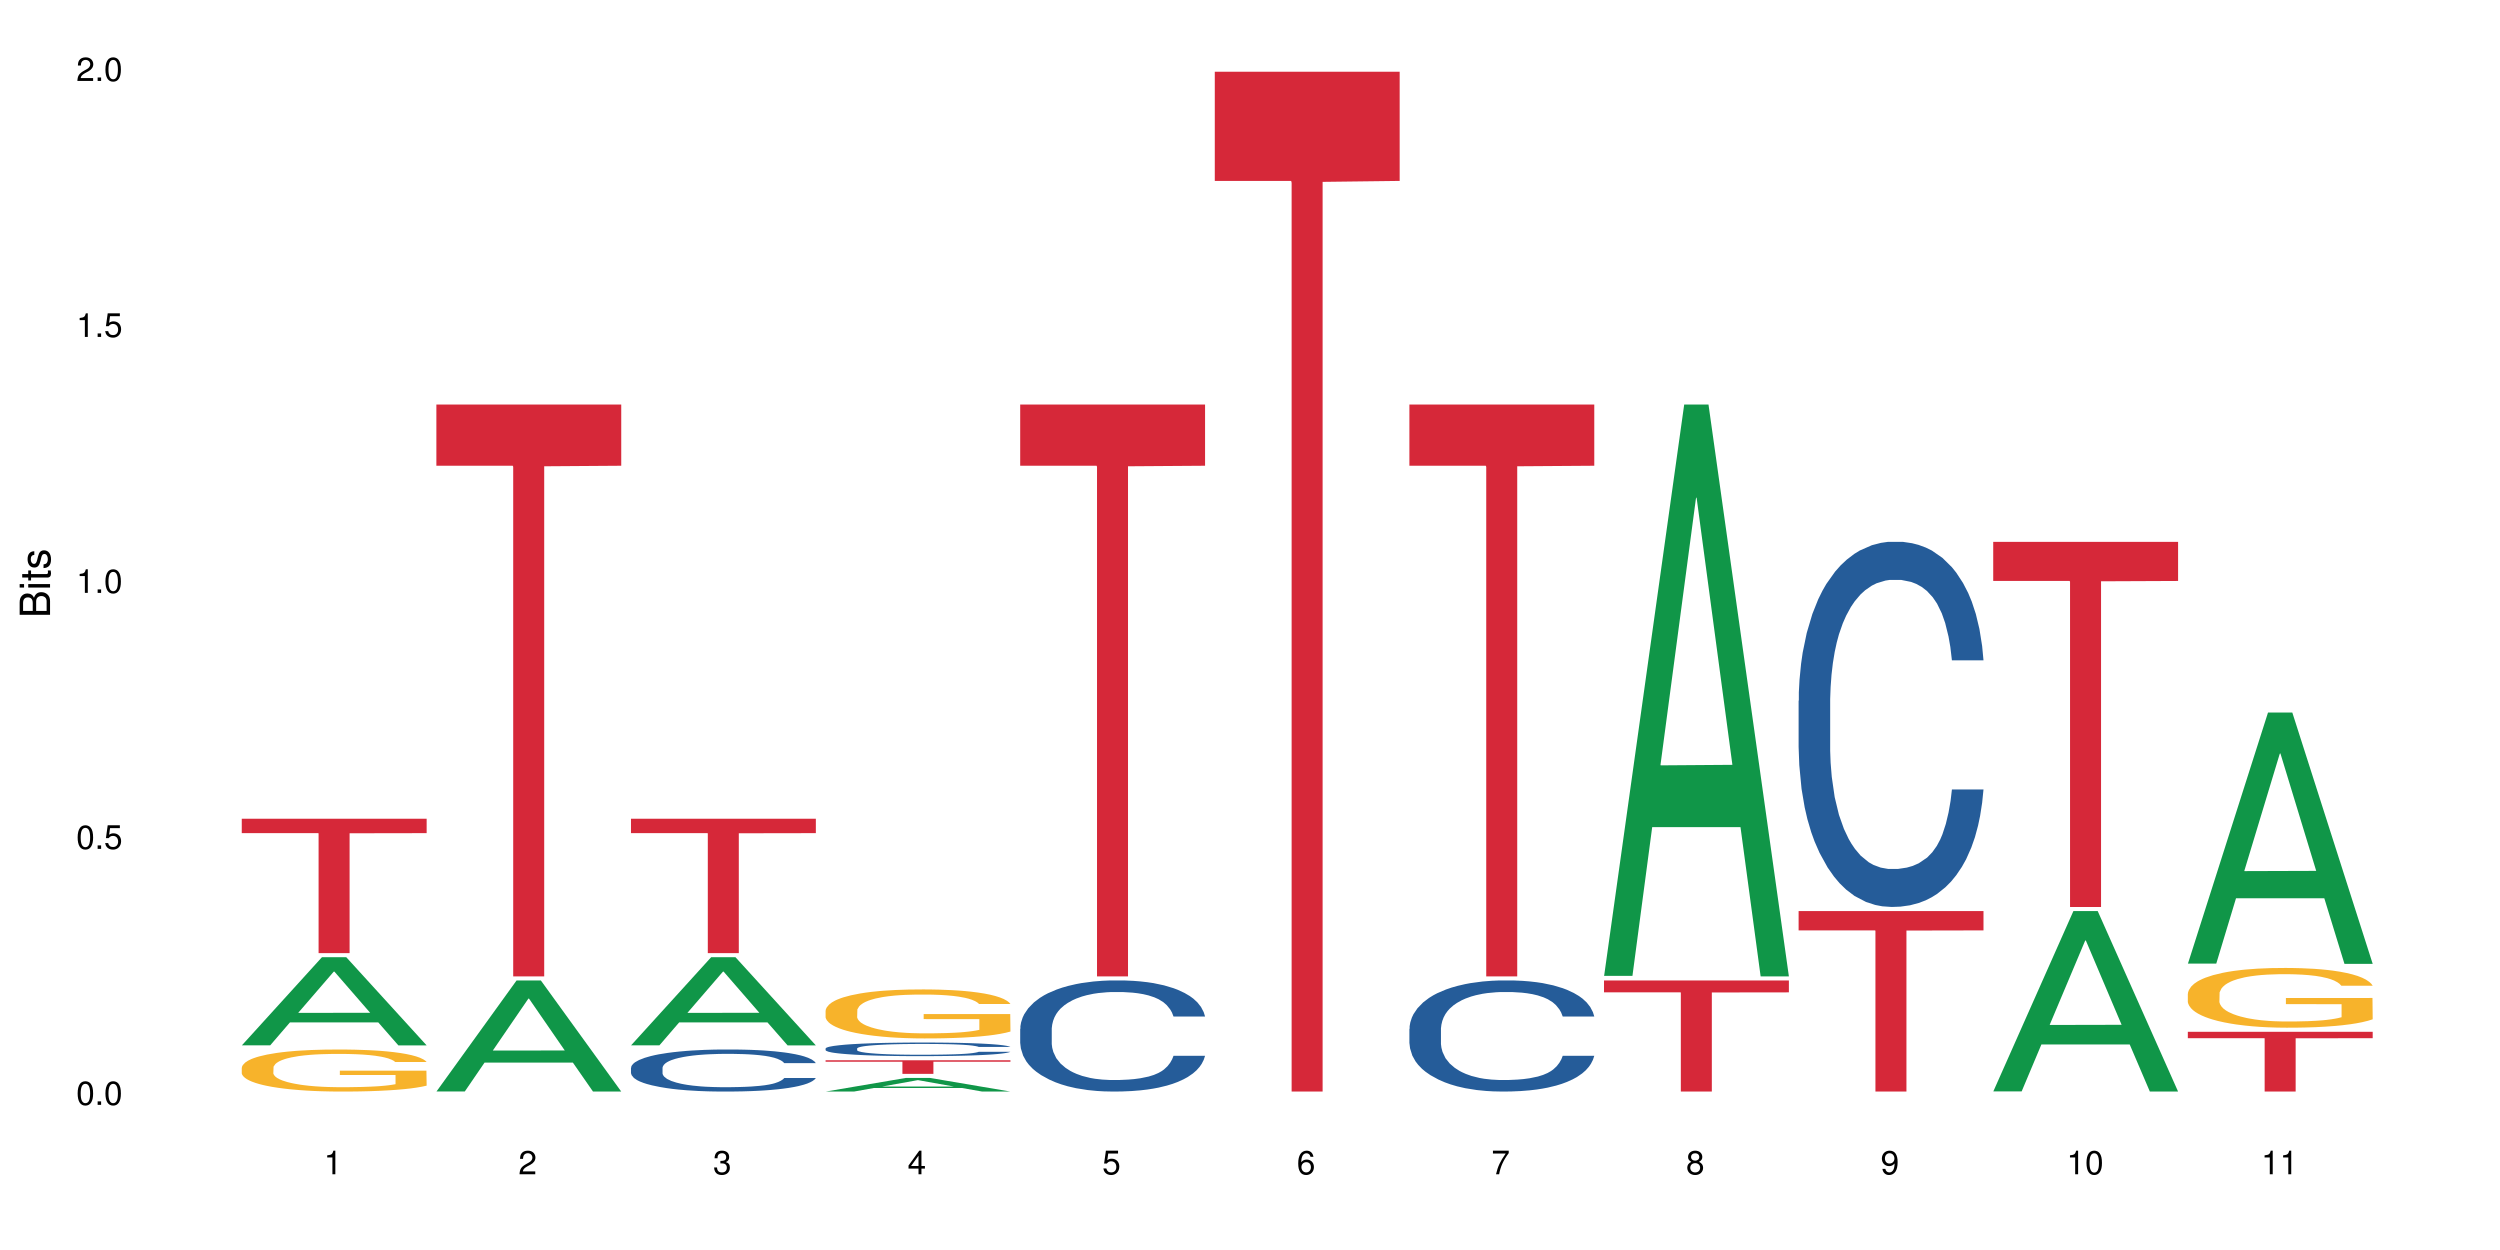 <?xml version="1.0" encoding="UTF-8"?>
<svg xmlns="http://www.w3.org/2000/svg" xmlns:xlink="http://www.w3.org/1999/xlink" width="720pt" height="360pt" viewBox="0 0 720 360" version="1.1">
<defs>
<g>
<symbol overflow="visible" id="glyph0-0">
<path style="stroke:none;" d=""/>
</symbol>
<symbol overflow="visible" id="glyph0-1">
<path style="stroke:none;" d="M 2.641 -6.797 C 2 -6.797 1.422 -6.531 1.078 -6.047 C 0.641 -5.453 0.406 -4.547 0.406 -3.297 C 0.406 -1 1.188 0.219 2.641 0.219 C 4.078 0.219 4.859 -1 4.859 -3.234 C 4.859 -4.562 4.656 -5.438 4.203 -6.047 C 3.844 -6.531 3.281 -6.797 2.641 -6.797 Z M 2.641 -6.047 C 3.547 -6.047 4 -5.125 4 -3.312 C 4 -1.375 3.562 -0.484 2.625 -0.484 C 1.734 -0.484 1.281 -1.422 1.281 -3.281 C 1.281 -5.141 1.734 -6.047 2.641 -6.047 Z M 2.641 -6.047 "/>
</symbol>
<symbol overflow="visible" id="glyph0-2">
<path style="stroke:none;" d="M 1.828 -1 L 0.828 -1 L 0.828 0 L 1.828 0 Z M 1.828 -1 "/>
</symbol>
<symbol overflow="visible" id="glyph0-3">
<path style="stroke:none;" d="M 4.562 -6.797 L 1.062 -6.797 L 0.547 -3.094 L 1.328 -3.094 C 1.719 -3.562 2.047 -3.734 2.578 -3.734 C 3.484 -3.734 4.062 -3.109 4.062 -2.094 C 4.062 -1.125 3.484 -0.531 2.578 -0.531 C 1.828 -0.531 1.375 -0.906 1.188 -1.672 L 0.328 -1.672 C 0.453 -1.109 0.547 -0.844 0.75 -0.594 C 1.125 -0.078 1.828 0.219 2.594 0.219 C 3.969 0.219 4.922 -0.781 4.922 -2.219 C 4.922 -3.562 4.031 -4.484 2.719 -4.484 C 2.25 -4.484 1.859 -4.359 1.469 -4.062 L 1.734 -5.969 L 4.562 -5.969 Z M 4.562 -6.797 "/>
</symbol>
<symbol overflow="visible" id="glyph0-4">
<path style="stroke:none;" d="M 2.484 -4.844 L 2.484 0 L 3.328 0 L 3.328 -6.797 L 2.766 -6.797 C 2.469 -5.75 2.281 -5.609 0.984 -5.453 L 0.984 -4.844 Z M 2.484 -4.844 "/>
</symbol>
<symbol overflow="visible" id="glyph0-5">
<path style="stroke:none;" d="M 4.859 -0.828 L 1.281 -0.828 C 1.359 -1.391 1.672 -1.75 2.5 -2.234 L 3.469 -2.75 C 4.406 -3.266 4.906 -3.969 4.906 -4.812 C 4.906 -5.375 4.672 -5.906 4.266 -6.266 C 3.859 -6.625 3.375 -6.797 2.719 -6.797 C 1.859 -6.797 1.219 -6.5 0.844 -5.922 C 0.609 -5.562 0.5 -5.125 0.484 -4.438 L 1.328 -4.438 C 1.359 -4.906 1.406 -5.188 1.531 -5.406 C 1.75 -5.812 2.188 -6.062 2.703 -6.062 C 3.469 -6.062 4.031 -5.516 4.031 -4.781 C 4.031 -4.25 3.719 -3.797 3.125 -3.438 L 2.234 -2.938 C 0.812 -2.141 0.406 -1.5 0.328 0 L 4.859 0 Z M 4.859 -0.828 "/>
</symbol>
<symbol overflow="visible" id="glyph0-6">
<path style="stroke:none;" d="M 2.125 -3.125 L 2.578 -3.125 C 3.516 -3.125 3.984 -2.703 3.984 -1.891 C 3.984 -1.031 3.469 -0.531 2.578 -0.531 C 1.656 -0.531 1.203 -0.984 1.156 -1.969 L 0.312 -1.969 C 0.344 -1.422 0.438 -1.078 0.609 -0.766 C 0.953 -0.109 1.625 0.219 2.547 0.219 C 3.953 0.219 4.859 -0.609 4.859 -1.906 C 4.859 -2.766 4.516 -3.25 3.703 -3.516 C 4.344 -3.766 4.656 -4.25 4.656 -4.938 C 4.656 -6.109 3.875 -6.797 2.578 -6.797 C 1.203 -6.797 0.484 -6.047 0.453 -4.609 L 1.297 -4.609 C 1.312 -5.016 1.344 -5.25 1.453 -5.453 C 1.641 -5.828 2.062 -6.062 2.594 -6.062 C 3.344 -6.062 3.797 -5.625 3.797 -4.906 C 3.797 -4.422 3.609 -4.141 3.25 -3.984 C 3.016 -3.891 2.719 -3.844 2.125 -3.844 Z M 2.125 -3.125 "/>
</symbol>
<symbol overflow="visible" id="glyph0-7">
<path style="stroke:none;" d="M 3.141 -1.625 L 3.141 0 L 3.984 0 L 3.984 -1.625 L 4.984 -1.625 L 4.984 -2.391 L 3.984 -2.391 L 3.984 -6.797 L 3.359 -6.797 L 0.266 -2.516 L 0.266 -1.625 Z M 3.141 -2.391 L 1 -2.391 L 3.141 -5.359 Z M 3.141 -2.391 "/>
</symbol>
<symbol overflow="visible" id="glyph0-8">
<path style="stroke:none;" d="M 4.781 -5.031 C 4.609 -6.141 3.891 -6.797 2.844 -6.797 C 2.094 -6.797 1.422 -6.438 1.031 -5.828 C 0.609 -5.172 0.406 -4.344 0.406 -3.094 C 0.406 -1.953 0.578 -1.234 0.984 -0.625 C 1.359 -0.078 1.953 0.219 2.703 0.219 C 3.984 0.219 4.922 -0.734 4.922 -2.078 C 4.922 -3.344 4.062 -4.234 2.844 -4.234 C 2.172 -4.234 1.641 -3.969 1.281 -3.469 C 1.281 -5.125 1.828 -6.047 2.797 -6.047 C 3.391 -6.047 3.797 -5.672 3.938 -5.031 Z M 2.734 -3.484 C 3.547 -3.484 4.062 -2.922 4.062 -2 C 4.062 -1.156 3.484 -0.531 2.703 -0.531 C 1.922 -0.531 1.328 -1.188 1.328 -2.047 C 1.328 -2.891 1.906 -3.484 2.734 -3.484 Z M 2.734 -3.484 "/>
</symbol>
<symbol overflow="visible" id="glyph0-9">
<path style="stroke:none;" d="M 4.984 -6.797 L 0.438 -6.797 L 0.438 -5.969 L 4.109 -5.969 C 2.5 -3.656 1.828 -2.234 1.328 0 L 2.219 0 C 2.594 -2.172 3.453 -4.047 4.984 -6.094 Z M 4.984 -6.797 "/>
</symbol>
<symbol overflow="visible" id="glyph0-10">
<path style="stroke:none;" d="M 3.75 -3.578 C 4.453 -4 4.688 -4.344 4.688 -4.984 C 4.688 -6.047 3.844 -6.797 2.641 -6.797 C 1.438 -6.797 0.594 -6.047 0.594 -4.984 C 0.594 -4.359 0.828 -4.016 1.516 -3.578 C 0.734 -3.203 0.359 -2.641 0.359 -1.891 C 0.359 -0.641 1.297 0.219 2.641 0.219 C 3.984 0.219 4.922 -0.641 4.922 -1.875 C 4.922 -2.641 4.531 -3.203 3.75 -3.578 Z M 2.641 -6.047 C 3.359 -6.047 3.812 -5.625 3.812 -4.969 C 3.812 -4.344 3.344 -3.922 2.641 -3.922 C 1.922 -3.922 1.453 -4.344 1.453 -4.984 C 1.453 -5.625 1.922 -6.047 2.641 -6.047 Z M 2.641 -3.203 C 3.484 -3.203 4.062 -2.672 4.062 -1.875 C 4.062 -1.062 3.484 -0.531 2.625 -0.531 C 1.797 -0.531 1.219 -1.078 1.219 -1.875 C 1.219 -2.672 1.797 -3.203 2.641 -3.203 Z M 2.641 -3.203 "/>
</symbol>
<symbol overflow="visible" id="glyph0-11">
<path style="stroke:none;" d="M 0.516 -1.547 C 0.672 -0.438 1.406 0.219 2.438 0.219 C 3.188 0.219 3.859 -0.141 4.266 -0.75 C 4.688 -1.406 4.891 -2.25 4.891 -3.484 C 4.891 -4.625 4.703 -5.359 4.312 -5.953 C 3.938 -6.5 3.344 -6.797 2.594 -6.797 C 1.297 -6.797 0.359 -5.844 0.359 -4.516 C 0.359 -3.25 1.234 -2.344 2.453 -2.344 C 3.094 -2.344 3.562 -2.578 4.016 -3.109 C 4 -1.453 3.469 -0.531 2.5 -0.531 C 1.906 -0.531 1.484 -0.906 1.359 -1.547 Z M 2.578 -6.062 C 3.375 -6.062 3.969 -5.406 3.969 -4.531 C 3.969 -3.688 3.375 -3.094 2.547 -3.094 C 1.734 -3.094 1.234 -3.672 1.234 -4.578 C 1.234 -5.438 1.797 -6.062 2.578 -6.062 Z M 2.578 -6.062 "/>
</symbol>
<symbol overflow="visible" id="glyph1-0">
<path style="stroke:none;" d=""/>
</symbol>
<symbol overflow="visible" id="glyph1-1">
<path style="stroke:none;" d="M 0 -0.953 L 0 -4.891 C 0 -5.719 -0.234 -6.344 -0.734 -6.797 C -1.188 -7.234 -1.812 -7.469 -2.5 -7.469 C -3.547 -7.469 -4.188 -7 -4.625 -5.875 C -4.984 -6.672 -5.641 -7.094 -6.531 -7.094 C -7.156 -7.094 -7.734 -6.859 -8.141 -6.391 C -8.562 -5.938 -8.75 -5.344 -8.75 -4.5 L -8.75 -0.953 Z M -4.984 -2.062 L -7.766 -2.062 L -7.766 -4.219 C -7.766 -4.844 -7.688 -5.203 -7.453 -5.5 C -7.219 -5.812 -6.859 -5.969 -6.375 -5.969 C -5.906 -5.969 -5.531 -5.812 -5.297 -5.5 C -5.062 -5.203 -4.984 -4.844 -4.984 -4.219 Z M -0.984 -2.062 L -4 -2.062 L -4 -4.781 C -4 -5.328 -3.859 -5.688 -3.578 -5.953 C -3.297 -6.219 -2.922 -6.359 -2.484 -6.359 C -2.062 -6.359 -1.688 -6.219 -1.406 -5.953 C -1.109 -5.688 -0.984 -5.328 -0.984 -4.781 Z M -0.984 -2.062 "/>
</symbol>
<symbol overflow="visible" id="glyph1-2">
<path style="stroke:none;" d="M -6.281 -1.797 L -6.281 -0.797 L 0 -0.797 L 0 -1.797 Z M -8.75 -1.797 L -8.75 -0.797 L -7.484 -0.797 L -7.484 -1.797 Z M -8.75 -1.797 "/>
</symbol>
<symbol overflow="visible" id="glyph1-3">
<path style="stroke:none;" d="M -6.281 -3.047 L -6.281 -2.016 L -8.016 -2.016 L -8.016 -1.016 L -6.281 -1.016 L -6.281 -0.172 L -5.469 -0.172 L -5.469 -1.016 L -0.719 -1.016 C -0.078 -1.016 0.281 -1.453 0.281 -2.234 C 0.281 -2.469 0.25 -2.719 0.188 -3.047 L -0.641 -3.047 C -0.609 -2.922 -0.594 -2.766 -0.594 -2.562 C -0.594 -2.141 -0.719 -2.016 -1.156 -2.016 L -5.469 -2.016 L -5.469 -3.047 Z M -6.281 -3.047 "/>
</symbol>
<symbol overflow="visible" id="glyph1-4">
<path style="stroke:none;" d="M -4.531 -5.25 C -5.766 -5.25 -6.469 -4.422 -6.469 -2.969 C -6.469 -1.516 -5.719 -0.562 -4.547 -0.562 C -3.562 -0.562 -3.094 -1.062 -2.734 -2.562 L -2.516 -3.484 C -2.344 -4.188 -2.094 -4.469 -1.625 -4.469 C -1.047 -4.469 -0.641 -3.875 -0.641 -3 C -0.641 -2.453 -0.797 -2 -1.062 -1.75 C -1.25 -1.594 -1.422 -1.531 -1.875 -1.469 L -1.875 -0.406 C -0.422 -0.453 0.281 -1.266 0.281 -2.922 C 0.281 -4.5 -0.5 -5.516 -1.719 -5.516 C -2.656 -5.516 -3.172 -4.984 -3.469 -3.734 L -3.703 -2.766 C -3.891 -1.953 -4.156 -1.609 -4.594 -1.609 C -5.172 -1.609 -5.547 -2.125 -5.547 -2.938 C -5.547 -3.75 -5.203 -4.172 -4.531 -4.203 Z M -4.531 -5.25 "/>
</symbol>
</g>
</defs>
<g id="surface624">
<rect x="0" y="0" width="720" height="360" style="fill:rgb(100%,100%,100%);fill-opacity:1;stroke:none;"/>
<path style=" stroke:none;fill-rule:nonzero;fill:rgb(6.275%,58.824%,28.235%);fill-opacity:1;" d="M 69.629 301.055 L 69.688 301.031 L 92.723 275.676 L 99.723 275.676 L 122.875 301.078 L 114.738 301.078 L 108.938 294.449 L 83.508 294.449 L 77.82 301.055 L 69.629 301.055 L 85.957 291.707 L 106.605 291.684 L 96.309 279.828 L 96.195 279.805 L 96.082 279.875 L 85.898 291.684 L 85.957 291.707 Z M 69.629 301.055 "/>
<path style=" stroke:none;fill-rule:nonzero;fill:rgb(96.863%,70.196%,16.863%);fill-opacity:1;" d="M 69.629 307.445 L 69.695 307.438 L 69.695 307.215 L 69.953 306.715 L 70.602 306.031 L 71.449 305.469 L 72.355 305.023 L 72.941 304.793 L 73.914 304.461 L 74.758 304.219 L 76.902 303.719 L 79.629 303.254 L 81.121 303.055 L 82.809 302.867 L 85.215 302.656 L 86.316 302.582 L 89.691 302.402 L 93.523 302.293 L 97.746 302.258 L 99.691 302.27 L 102.355 302.316 L 105.992 302.438 L 108.07 302.547 L 109.691 302.656 L 111.379 302.801 L 113.457 303.023 L 115.406 303.289 L 116.965 303.555 L 118.523 303.887 L 119.82 304.238 L 120.926 304.625 L 121.898 305.09 L 122.484 305.477 L 122.875 305.863 L 113.848 305.863 L 113.328 305.477 L 112.742 305.18 L 111.77 304.812 L 110.797 304.551 L 109.82 304.34 L 108.004 304.051 L 106.445 303.875 L 104.496 303.719 L 102.613 303.621 L 100.473 303.555 L 99.172 303.531 L 95.73 303.531 L 92.613 303.609 L 90.797 303.695 L 89.5 303.785 L 87.68 303.953 L 86.578 304.086 L 85.926 304.172 L 83.98 304.516 L 82.68 304.824 L 81.965 305.035 L 81.059 305.367 L 80.406 305.664 L 79.695 306.109 L 79.305 306.441 L 78.785 307.191 L 78.719 309.184 L 78.914 309.605 L 79.305 310.059 L 79.824 310.457 L 80.602 310.875 L 81.383 311.195 L 82.746 311.629 L 83.914 311.914 L 84.824 312.102 L 86.578 312.402 L 87.289 312.5 L 88.98 312.699 L 90.73 312.855 L 92.875 312.988 L 94.5 313.055 L 97.094 313.109 L 100.406 313.109 L 104.305 313.043 L 106.77 312.953 L 108.457 312.867 L 109.562 312.789 L 110.926 312.668 L 111.898 312.559 L 112.809 312.434 L 113.914 312.246 L 113.914 309.605 L 97.875 309.594 L 97.875 308.355 L 122.809 308.344 L 122.875 312.668 L 121.512 312.965 L 119.82 313.254 L 118.199 313.477 L 116.512 313.664 L 114.109 313.871 L 112.16 314.004 L 109.172 314.16 L 106.445 314.262 L 103.59 314.328 L 101.055 314.359 L 98.07 314.371 L 95.406 314.348 L 92.551 314.281 L 90.277 314.195 L 88.199 314.082 L 86.121 313.938 L 83.523 313.707 L 81.836 313.52 L 80.082 313.285 L 78.332 313.012 L 76.773 312.711 L 75.734 312.48 L 74.695 312.215 L 73.59 311.883 L 72.551 311.508 L 71.773 311.164 L 71.059 310.777 L 70.539 310.41 L 70.02 309.914 L 69.758 309.516 L 69.629 309.172 Z M 69.629 307.445 "/>
<path style=" stroke:none;fill-rule:nonzero;fill:rgb(83.922%,15.686%,22.353%);fill-opacity:1;" d="M 69.629 235.805 L 122.875 235.805 L 122.875 239.945 L 100.684 239.984 L 100.684 274.5 L 91.754 274.5 L 91.754 240.02 L 91.625 239.945 L 69.629 239.945 Z M 69.629 235.805 "/>
<path style=" stroke:none;fill-rule:nonzero;fill:rgb(6.275%,58.824%,28.235%);fill-opacity:1;" d="M 125.676 314.34 L 125.734 314.312 L 148.77 282.375 L 155.77 282.375 L 178.918 314.371 L 170.785 314.371 L 164.984 306.02 L 139.555 306.02 L 133.867 314.34 L 125.676 314.34 L 142 302.562 L 162.652 302.535 L 152.355 287.602 L 152.242 287.574 L 152.129 287.664 L 141.945 302.535 L 142 302.562 Z M 125.676 314.34 "/>
<path style=" stroke:none;fill-rule:nonzero;fill:rgb(83.922%,15.686%,22.353%);fill-opacity:1;" d="M 125.676 116.504 L 178.918 116.504 L 178.918 134.133 L 156.73 134.289 L 156.73 281.195 L 147.801 281.195 L 147.801 134.441 L 147.672 134.133 L 125.676 134.133 Z M 125.676 116.504 "/>
<path style=" stroke:none;fill-rule:nonzero;fill:rgb(6.275%,58.824%,28.235%);fill-opacity:1;" d="M 181.723 301.055 L 181.777 301.031 L 204.816 275.676 L 211.812 275.676 L 234.965 301.078 L 226.832 301.078 L 221.031 294.449 L 195.602 294.449 L 189.914 301.055 L 181.723 301.055 L 198.047 291.707 L 218.695 291.684 L 208.402 279.828 L 208.289 279.805 L 208.172 279.875 L 197.992 291.684 L 198.047 291.707 Z M 181.723 301.055 "/>
<path style=" stroke:none;fill-rule:nonzero;fill:rgb(14.51%,36.078%,60%);fill-opacity:1;" d="M 181.723 307.527 L 181.785 307.52 L 181.785 307.254 L 181.98 306.832 L 182.438 306.301 L 182.891 305.934 L 184.059 305.281 L 185.684 304.652 L 187.371 304.164 L 188.605 303.875 L 189.707 303.652 L 192.242 303.246 L 193.863 303.035 L 195.617 302.848 L 197.762 302.656 L 199.32 302.547 L 202.824 302.371 L 205.422 302.293 L 207.434 302.258 L 211.785 302.258 L 214.383 302.305 L 216.266 302.359 L 218.344 302.449 L 220.098 302.547 L 223.148 302.789 L 225.875 303.102 L 227.109 303.277 L 229.059 303.621 L 230.551 303.953 L 231.59 304.242 L 232.758 304.652 L 233.797 305.148 L 234.578 305.715 L 234.965 306.188 L 225.875 306.188 L 225.422 305.746 L 224.902 305.402 L 223.926 304.949 L 222.953 304.629 L 221.59 304.309 L 220.355 304.098 L 218.668 303.887 L 217.176 303.754 L 215.617 303.652 L 214.121 303.586 L 211.266 303.52 L 207.953 303.52 L 206.723 303.543 L 204.188 303.633 L 202.824 303.711 L 200.875 303.863 L 199.512 304.008 L 197.891 304.23 L 196.785 304.418 L 195.422 304.707 L 194.449 304.961 L 193.344 305.324 L 192.695 305.602 L 192.109 305.914 L 191.59 306.277 L 191.203 306.664 L 190.941 307.074 L 190.812 307.473 L 190.812 309.191 L 190.941 309.59 L 191.266 310.055 L 192.109 310.727 L 193.344 311.316 L 194.773 311.781 L 196.137 312.113 L 196.918 312.266 L 197.953 312.445 L 199.578 312.664 L 201.914 312.887 L 203.281 312.977 L 205.355 313.062 L 207.5 313.109 L 210.355 313.109 L 212.891 313.062 L 214.578 313.008 L 216.332 312.922 L 218.734 312.73 L 220.227 312.555 L 221.523 312.344 L 222.5 312.133 L 223.148 311.957 L 224.121 311.613 L 224.902 311.238 L 225.484 310.852 L 225.875 310.473 L 234.965 310.473 L 234.578 310.918 L 233.992 311.348 L 233.406 311.668 L 232.5 312.059 L 231.461 312.398 L 229.965 312.789 L 228.734 313.043 L 227.109 313.32 L 225.617 313.527 L 223.992 313.719 L 221.59 313.938 L 220.031 314.051 L 218.344 314.148 L 216.332 314.238 L 213.797 314.316 L 211.07 314.359 L 208.539 314.371 L 205.812 314.348 L 203.801 314.305 L 201.137 314.203 L 197.824 314.004 L 195.422 313.797 L 193.539 313.586 L 191.918 313.363 L 190.098 313.062 L 187.762 312.578 L 186.332 312.199 L 185.359 311.891 L 184.254 311.461 L 183.477 311.07 L 182.566 310.453 L 181.918 309.664 L 181.723 309.059 Z M 181.723 307.527 "/>
<path style=" stroke:none;fill-rule:nonzero;fill:rgb(83.922%,15.686%,22.353%);fill-opacity:1;" d="M 181.723 235.805 L 234.965 235.805 L 234.965 239.945 L 212.777 239.984 L 212.777 274.5 L 203.848 274.5 L 203.848 240.02 L 203.719 239.945 L 181.723 239.945 Z M 181.723 235.805 "/>
<path style=" stroke:none;fill-rule:nonzero;fill:rgb(6.275%,58.824%,28.235%);fill-opacity:1;" d="M 237.77 314.367 L 237.824 314.363 L 260.863 310.449 L 267.859 310.449 L 291.012 314.371 L 282.879 314.371 L 277.074 313.348 L 251.648 313.348 L 245.961 314.367 L 237.77 314.367 L 254.094 312.926 L 274.742 312.922 L 264.449 311.09 L 264.332 311.086 L 264.219 311.098 L 254.039 312.922 L 254.094 312.926 Z M 237.77 314.367 "/>
<path style=" stroke:none;fill-rule:nonzero;fill:rgb(14.51%,36.078%,60%);fill-opacity:1;" d="M 237.77 301.957 L 237.832 301.953 L 237.832 301.867 L 238.027 301.73 L 238.484 301.559 L 238.938 301.441 L 240.105 301.23 L 241.73 301.027 L 243.418 300.867 L 244.652 300.773 L 245.754 300.703 L 248.289 300.57 L 249.91 300.504 L 251.664 300.441 L 253.805 300.379 L 255.363 300.344 L 258.871 300.289 L 261.469 300.262 L 263.48 300.25 L 267.832 300.25 L 270.43 300.266 L 272.312 300.285 L 274.391 300.312 L 276.145 300.344 L 279.195 300.422 L 281.922 300.523 L 283.156 300.582 L 285.105 300.691 L 286.598 300.801 L 287.637 300.895 L 288.805 301.027 L 289.844 301.188 L 290.621 301.371 L 291.012 301.523 L 281.922 301.523 L 281.469 301.379 L 280.949 301.27 L 279.973 301.121 L 279 301.02 L 277.637 300.914 L 276.402 300.848 L 274.715 300.777 L 273.223 300.734 L 271.664 300.703 L 270.168 300.68 L 267.312 300.66 L 264 300.66 L 262.766 300.668 L 260.234 300.695 L 258.871 300.723 L 256.922 300.77 L 255.559 300.816 L 253.938 300.891 L 252.832 300.949 L 251.469 301.043 L 250.496 301.125 L 249.391 301.242 L 248.742 301.332 L 248.156 301.434 L 247.637 301.551 L 247.25 301.676 L 246.988 301.809 L 246.859 301.938 L 246.859 302.496 L 246.988 302.625 L 247.312 302.773 L 248.156 302.992 L 249.391 303.184 L 250.82 303.332 L 252.184 303.441 L 252.961 303.492 L 254 303.547 L 255.625 303.621 L 257.961 303.691 L 259.324 303.719 L 261.402 303.75 L 263.547 303.762 L 266.402 303.762 L 268.938 303.75 L 270.625 303.73 L 272.379 303.703 L 274.781 303.641 L 276.273 303.582 L 277.57 303.516 L 278.547 303.449 L 279.195 303.391 L 280.168 303.281 L 280.949 303.156 L 281.531 303.031 L 281.922 302.91 L 291.012 302.91 L 290.621 303.055 L 290.039 303.191 L 289.453 303.297 L 288.547 303.422 L 287.508 303.535 L 286.012 303.66 L 284.777 303.742 L 283.156 303.832 L 281.664 303.898 L 280.039 303.961 L 277.637 304.031 L 276.078 304.066 L 274.391 304.102 L 272.379 304.129 L 269.844 304.152 L 267.117 304.168 L 264.586 304.172 L 261.859 304.164 L 259.844 304.148 L 257.184 304.117 L 253.871 304.055 L 251.469 303.984 L 249.586 303.918 L 247.961 303.844 L 246.145 303.75 L 243.809 303.59 L 242.379 303.469 L 241.406 303.367 L 240.301 303.23 L 239.523 303.105 L 238.613 302.902 L 237.965 302.648 L 237.77 302.453 Z M 237.77 301.957 "/>
<path style=" stroke:none;fill-rule:nonzero;fill:rgb(96.863%,70.196%,16.863%);fill-opacity:1;" d="M 237.77 291 L 237.832 290.988 L 237.832 290.73 L 238.094 290.148 L 238.742 289.352 L 239.586 288.691 L 240.496 288.176 L 241.078 287.906 L 242.055 287.52 L 242.898 287.234 L 245.039 286.656 L 247.77 286.113 L 249.262 285.883 L 250.949 285.66 L 253.352 285.418 L 254.457 285.328 L 257.832 285.121 L 261.664 284.992 L 265.883 284.953 L 267.832 284.965 L 270.492 285.016 L 274.129 285.16 L 276.207 285.289 L 277.832 285.418 L 279.52 285.586 L 281.598 285.844 L 283.547 286.152 L 285.105 286.461 L 286.66 286.848 L 287.961 287.262 L 289.066 287.711 L 290.039 288.254 L 290.621 288.707 L 291.012 289.156 L 281.988 289.156 L 281.469 288.707 L 280.883 288.355 L 279.91 287.93 L 278.934 287.621 L 277.961 287.379 L 276.145 287.043 L 274.586 286.836 L 272.637 286.656 L 270.754 286.539 L 268.609 286.461 L 267.312 286.438 L 263.871 286.438 L 260.754 286.527 L 258.938 286.629 L 257.637 286.73 L 255.82 286.926 L 254.715 287.082 L 254.066 287.184 L 252.117 287.582 L 250.82 287.945 L 250.105 288.188 L 249.195 288.574 L 248.547 288.926 L 247.832 289.441 L 247.441 289.828 L 246.922 290.703 L 246.859 293.023 L 247.055 293.516 L 247.441 294.043 L 247.961 294.508 L 248.742 294.996 L 249.52 295.371 L 250.883 295.875 L 252.055 296.211 L 252.961 296.43 L 254.715 296.777 L 255.43 296.895 L 257.117 297.125 L 258.871 297.305 L 261.016 297.461 L 262.637 297.539 L 265.234 297.602 L 268.547 297.602 L 272.441 297.523 L 274.91 297.422 L 276.598 297.32 L 277.703 297.227 L 279.066 297.086 L 280.039 296.957 L 280.949 296.816 L 282.051 296.598 L 282.051 293.516 L 266.016 293.5 L 266.016 292.059 L 290.949 292.043 L 291.012 297.086 L 289.648 297.434 L 287.961 297.77 L 286.336 298.027 L 284.648 298.246 L 282.246 298.492 L 280.297 298.648 L 277.312 298.828 L 274.586 298.941 L 271.727 299.02 L 269.195 299.059 L 266.207 299.07 L 263.547 299.047 L 260.688 298.969 L 258.418 298.867 L 256.34 298.738 L 254.262 298.57 L 251.664 298.297 L 249.977 298.078 L 248.223 297.809 L 246.469 297.484 L 244.91 297.137 L 243.871 296.867 L 242.832 296.559 L 241.73 296.172 L 240.691 295.73 L 239.91 295.332 L 239.195 294.883 L 238.676 294.457 L 238.156 293.875 L 237.898 293.41 L 237.77 293.012 Z M 237.77 291 "/>
<path style=" stroke:none;fill-rule:nonzero;fill:rgb(83.922%,15.686%,22.353%);fill-opacity:1;" d="M 237.77 305.352 L 291.012 305.352 L 291.012 305.77 L 268.82 305.773 L 268.82 309.27 L 259.895 309.27 L 259.895 305.777 L 259.766 305.77 L 237.77 305.77 Z M 237.77 305.352 "/>
<path style=" stroke:none;fill-rule:nonzero;fill:rgb(14.51%,36.078%,60%);fill-opacity:1;" d="M 293.816 296.297 L 293.879 296.27 L 293.879 295.566 L 294.074 294.453 L 294.527 293.051 L 294.984 292.086 L 296.152 290.359 L 297.777 288.691 L 299.465 287.406 L 300.699 286.645 L 301.801 286.062 L 304.332 284.98 L 305.957 284.422 L 307.711 283.926 L 309.852 283.43 L 311.41 283.137 L 314.918 282.668 L 317.516 282.465 L 319.527 282.375 L 323.879 282.375 L 326.477 282.492 L 328.359 282.641 L 330.438 282.875 L 332.191 283.137 L 335.242 283.781 L 337.969 284.598 L 339.203 285.066 L 341.148 285.973 L 342.645 286.852 L 343.684 287.609 L 344.852 288.691 L 345.891 290.008 L 346.668 291.5 L 347.059 292.758 L 337.969 292.758 L 337.516 291.59 L 336.996 290.684 L 336.02 289.484 L 335.047 288.633 L 333.684 287.785 L 332.449 287.23 L 330.762 286.676 L 329.266 286.324 L 327.711 286.062 L 326.215 285.887 L 323.359 285.711 L 320.047 285.711 L 318.812 285.77 L 316.281 286.004 L 314.918 286.207 L 312.969 286.617 L 311.605 286.996 L 309.984 287.582 L 308.879 288.078 L 307.516 288.84 L 306.543 289.512 L 305.438 290.477 L 304.789 291.207 L 304.203 292.027 L 303.684 292.992 L 303.293 294.016 L 303.035 295.098 L 302.906 296.152 L 302.906 300.684 L 303.035 301.738 L 303.359 302.965 L 304.203 304.75 L 305.438 306.301 L 306.867 307.527 L 308.23 308.406 L 309.008 308.812 L 310.047 309.281 L 311.672 309.867 L 314.008 310.453 L 315.371 310.688 L 317.449 310.918 L 319.594 311.035 L 322.449 311.035 L 324.98 310.918 L 326.672 310.773 L 328.422 310.539 L 330.824 310.043 L 332.32 309.574 L 333.617 309.02 L 334.594 308.465 L 335.242 307.996 L 336.215 307.09 L 336.996 306.094 L 337.578 305.07 L 337.969 304.078 L 347.059 304.078 L 346.668 305.246 L 346.086 306.387 L 345.5 307.234 L 344.59 308.258 L 343.551 309.164 L 342.059 310.188 L 340.824 310.859 L 339.203 311.594 L 337.707 312.148 L 336.086 312.645 L 333.684 313.23 L 332.125 313.523 L 330.438 313.785 L 328.422 314.02 L 325.891 314.223 L 323.164 314.34 L 320.633 314.371 L 317.906 314.312 L 315.891 314.195 L 313.23 313.934 L 309.918 313.406 L 307.516 312.852 L 305.633 312.293 L 304.008 311.711 L 302.191 310.918 L 299.852 309.633 L 298.426 308.637 L 297.449 307.82 L 296.348 306.68 L 295.566 305.656 L 294.66 304.02 L 294.008 301.941 L 293.816 300.332 Z M 293.816 296.297 "/>
<path style=" stroke:none;fill-rule:nonzero;fill:rgb(83.922%,15.686%,22.353%);fill-opacity:1;" d="M 293.816 116.504 L 347.059 116.504 L 347.059 134.133 L 324.867 134.289 L 324.867 281.195 L 315.941 281.195 L 315.941 134.441 L 315.812 134.133 L 293.816 134.133 Z M 293.816 116.504 "/>
<path style=" stroke:none;fill-rule:nonzero;fill:rgb(83.922%,15.686%,22.353%);fill-opacity:1;" d="M 349.859 20.664 L 403.105 20.664 L 403.105 52.102 L 380.914 52.379 L 380.914 314.371 L 371.988 314.371 L 371.988 52.652 L 371.859 52.102 L 349.859 52.102 Z M 349.859 20.664 "/>
<path style=" stroke:none;fill-rule:nonzero;fill:rgb(14.51%,36.078%,60%);fill-opacity:1;" d="M 405.906 296.297 L 405.973 296.27 L 405.973 295.566 L 406.168 294.453 L 406.621 293.051 L 407.078 292.086 L 408.246 290.359 L 409.867 288.691 L 411.555 287.406 L 412.789 286.645 L 413.895 286.062 L 416.426 284.98 L 418.051 284.422 L 419.805 283.926 L 421.945 283.43 L 423.504 283.137 L 427.012 282.668 L 429.609 282.465 L 431.621 282.375 L 435.973 282.375 L 438.566 282.492 L 440.453 282.641 L 442.527 282.875 L 444.281 283.137 L 447.336 283.781 L 450.062 284.598 L 451.293 285.066 L 453.242 285.973 L 454.734 286.852 L 455.773 287.609 L 456.945 288.691 L 457.984 290.008 L 458.762 291.5 L 459.152 292.758 L 450.062 292.758 L 449.605 291.59 L 449.086 290.684 L 448.113 289.484 L 447.141 288.633 L 445.777 287.785 L 444.543 287.23 L 442.855 286.676 L 441.359 286.324 L 439.801 286.062 L 438.309 285.887 L 435.453 285.711 L 432.141 285.711 L 430.906 285.77 L 428.375 286.004 L 427.012 286.207 L 425.062 286.617 L 423.699 286.996 L 422.074 287.582 L 420.973 288.078 L 419.609 288.84 L 418.633 289.512 L 417.531 290.477 L 416.883 291.207 L 416.297 292.027 L 415.777 292.992 L 415.387 294.016 L 415.129 295.098 L 414.996 296.152 L 414.996 300.684 L 415.129 301.738 L 415.453 302.965 L 416.297 304.75 L 417.531 306.301 L 418.957 307.527 L 420.324 308.406 L 421.102 308.812 L 422.141 309.281 L 423.766 309.867 L 426.102 310.453 L 427.465 310.688 L 429.543 310.918 L 431.684 311.035 L 434.543 311.035 L 437.074 310.918 L 438.762 310.773 L 440.516 310.539 L 442.918 310.043 L 444.41 309.574 L 445.711 309.02 L 446.684 308.465 L 447.336 307.996 L 448.309 307.09 L 449.086 306.094 L 449.672 305.07 L 450.062 304.078 L 459.152 304.078 L 458.762 305.246 L 458.176 306.387 L 457.594 307.234 L 456.684 308.258 L 455.645 309.164 L 454.152 310.188 L 452.918 310.859 L 451.293 311.594 L 449.801 312.148 L 448.18 312.645 L 445.777 313.23 L 444.219 313.523 L 442.527 313.785 L 440.516 314.02 L 437.984 314.223 L 435.258 314.34 L 432.723 314.371 L 429.996 314.312 L 427.984 314.195 L 425.32 313.934 L 422.012 313.406 L 419.609 312.852 L 417.727 312.293 L 416.102 311.711 L 414.285 310.918 L 411.945 309.633 L 410.52 308.637 L 409.543 307.82 L 408.441 306.68 L 407.66 305.656 L 406.75 304.02 L 406.102 301.941 L 405.906 300.332 Z M 405.906 296.297 "/>
<path style=" stroke:none;fill-rule:nonzero;fill:rgb(83.922%,15.686%,22.353%);fill-opacity:1;" d="M 405.906 116.504 L 459.152 116.504 L 459.152 134.133 L 436.961 134.289 L 436.961 281.195 L 428.035 281.195 L 428.035 134.441 L 427.902 134.133 L 405.906 134.133 Z M 405.906 116.504 "/>
<path style=" stroke:none;fill-rule:nonzero;fill:rgb(6.275%,58.824%,28.235%);fill-opacity:1;" d="M 461.953 281.043 L 462.012 280.887 L 485.051 116.504 L 492.047 116.504 L 515.199 281.195 L 507.062 281.195 L 501.262 238.207 L 475.832 238.207 L 470.145 281.043 L 461.953 281.043 L 478.281 220.422 L 498.93 220.27 L 488.633 143.41 L 488.52 143.258 L 488.406 143.723 L 478.223 220.27 L 478.281 220.422 Z M 461.953 281.043 "/>
<path style=" stroke:none;fill-rule:nonzero;fill:rgb(83.922%,15.686%,22.353%);fill-opacity:1;" d="M 461.953 282.375 L 515.199 282.375 L 515.199 285.801 L 493.008 285.832 L 493.008 314.371 L 484.078 314.371 L 484.078 285.859 L 483.949 285.801 L 461.953 285.801 Z M 461.953 282.375 "/>
<path style=" stroke:none;fill-rule:nonzero;fill:rgb(14.51%,36.078%,60%);fill-opacity:1;" d="M 518 201.809 L 518.066 201.715 L 518.066 199.406 L 518.262 195.754 L 518.715 191.141 L 519.168 187.969 L 520.336 182.297 L 521.961 176.82 L 523.648 172.59 L 524.883 170.094 L 525.988 168.172 L 528.52 164.613 L 530.141 162.789 L 531.895 161.152 L 534.039 159.52 L 535.598 158.559 L 539.102 157.02 L 541.699 156.348 L 543.715 156.059 L 548.062 156.059 L 550.66 156.445 L 552.543 156.926 L 554.621 157.695 L 556.375 158.559 L 559.426 160.672 L 562.152 163.363 L 563.387 164.902 L 565.336 167.883 L 566.828 170.766 L 567.867 173.266 L 569.035 176.82 L 570.074 181.145 L 570.855 186.047 L 571.246 190.18 L 562.152 190.18 L 561.699 186.336 L 561.18 183.355 L 560.207 179.414 L 559.23 176.629 L 557.867 173.84 L 556.633 172.016 L 554.945 170.188 L 553.453 169.035 L 551.895 168.172 L 550.402 167.594 L 547.543 167.016 L 544.234 167.016 L 543 167.207 L 540.465 167.977 L 539.102 168.652 L 537.156 169.996 L 535.793 171.246 L 534.168 173.168 L 533.062 174.801 L 531.699 177.301 L 530.727 179.512 L 529.621 182.684 L 528.973 185.086 L 528.391 187.777 L 527.871 190.949 L 527.48 194.312 L 527.219 197.867 L 527.09 201.328 L 527.09 216.227 L 527.219 219.688 L 527.547 223.723 L 528.391 229.586 L 529.621 234.68 L 531.051 238.719 L 532.414 241.602 L 533.195 242.945 L 534.234 244.484 L 535.855 246.406 L 538.195 248.328 L 539.559 249.098 L 541.637 249.867 L 543.777 250.25 L 546.637 250.25 L 549.168 249.867 L 550.855 249.387 L 552.609 248.617 L 555.012 246.984 L 556.504 245.445 L 557.805 243.617 L 558.777 241.793 L 559.426 240.254 L 560.402 237.273 L 561.18 234.008 L 561.766 230.645 L 562.152 227.375 L 571.246 227.375 L 570.855 231.219 L 570.27 234.969 L 569.688 237.754 L 568.777 241.121 L 567.738 244.098 L 566.246 247.465 L 565.012 249.672 L 563.387 252.078 L 561.895 253.902 L 560.27 255.535 L 557.867 257.457 L 556.309 258.422 L 554.621 259.285 L 552.609 260.055 L 550.078 260.727 L 547.348 261.109 L 544.816 261.207 L 542.09 261.016 L 540.078 260.629 L 537.414 259.766 L 534.102 258.035 L 531.699 256.211 L 529.816 254.383 L 528.195 252.461 L 526.375 249.867 L 524.039 245.637 L 522.609 242.367 L 521.637 239.68 L 520.531 235.93 L 519.754 232.566 L 518.844 227.184 L 518.195 220.359 L 518 215.074 Z M 518 201.809 "/>
<path style=" stroke:none;fill-rule:nonzero;fill:rgb(83.922%,15.686%,22.353%);fill-opacity:1;" d="M 518 262.387 L 571.246 262.387 L 571.246 267.953 L 549.055 268 L 549.055 314.371 L 540.125 314.371 L 540.125 268.051 L 539.996 267.953 L 518 267.953 Z M 518 262.387 "/>
<path style=" stroke:none;fill-rule:nonzero;fill:rgb(6.275%,58.824%,28.235%);fill-opacity:1;" d="M 574.047 314.32 L 574.102 314.273 L 597.141 262.387 L 604.137 262.387 L 627.289 314.371 L 619.156 314.371 L 613.355 300.801 L 587.926 300.801 L 582.238 314.32 L 574.047 314.32 L 590.371 295.188 L 611.023 295.141 L 600.727 270.879 L 600.613 270.832 L 600.496 270.977 L 590.316 295.141 L 590.371 295.188 Z M 574.047 314.32 "/>
<path style=" stroke:none;fill-rule:nonzero;fill:rgb(83.922%,15.686%,22.353%);fill-opacity:1;" d="M 574.047 156.059 L 627.289 156.059 L 627.289 167.316 L 605.102 167.414 L 605.102 261.207 L 596.172 261.207 L 596.172 167.512 L 596.043 167.316 L 574.047 167.316 Z M 574.047 156.059 "/>
<path style=" stroke:none;fill-rule:nonzero;fill:rgb(6.275%,58.824%,28.235%);fill-opacity:1;" d="M 630.094 277.523 L 630.148 277.453 L 653.188 205.207 L 660.184 205.207 L 683.336 277.59 L 675.203 277.59 L 669.398 258.695 L 643.973 258.695 L 638.285 277.523 L 630.094 277.523 L 646.418 250.879 L 667.066 250.812 L 656.773 217.035 L 656.656 216.965 L 656.543 217.168 L 646.363 250.812 L 646.418 250.879 Z M 630.094 277.523 "/>
<path style=" stroke:none;fill-rule:nonzero;fill:rgb(96.863%,70.196%,16.863%);fill-opacity:1;" d="M 630.094 286.141 L 630.156 286.125 L 630.156 285.812 L 630.418 285.105 L 631.066 284.129 L 631.91 283.328 L 632.82 282.699 L 633.406 282.367 L 634.379 281.898 L 635.223 281.551 L 637.367 280.844 L 640.094 280.184 L 641.586 279.902 L 643.273 279.633 L 645.676 279.336 L 646.781 279.227 L 650.156 278.973 L 653.988 278.816 L 658.207 278.77 L 660.156 278.785 L 662.82 278.848 L 666.453 279.02 L 668.531 279.18 L 670.156 279.336 L 671.844 279.539 L 673.922 279.855 L 675.871 280.23 L 677.43 280.609 L 678.988 281.078 L 680.285 281.582 L 681.391 282.133 L 682.363 282.793 L 682.949 283.344 L 683.336 283.895 L 674.312 283.895 L 673.793 283.344 L 673.207 282.918 L 672.234 282.398 L 671.258 282.023 L 670.285 281.723 L 668.469 281.316 L 666.91 281.062 L 664.961 280.844 L 663.078 280.703 L 660.938 280.609 L 659.637 280.578 L 656.195 280.578 L 653.078 280.688 L 651.262 280.812 L 649.961 280.938 L 648.145 281.176 L 647.039 281.363 L 646.391 281.488 L 644.441 281.977 L 643.145 282.414 L 642.43 282.715 L 641.52 283.188 L 640.871 283.609 L 640.156 284.238 L 639.77 284.711 L 639.25 285.781 L 639.184 288.609 L 639.379 289.207 L 639.77 289.852 L 640.289 290.418 L 641.066 291.012 L 641.844 291.469 L 643.211 292.082 L 644.379 292.492 L 645.285 292.758 L 647.039 293.184 L 647.754 293.324 L 649.441 293.605 L 651.195 293.828 L 653.34 294.016 L 654.961 294.109 L 657.559 294.188 L 660.871 294.188 L 664.766 294.094 L 667.234 293.969 L 668.922 293.844 L 670.027 293.734 L 671.391 293.559 L 672.363 293.402 L 673.273 293.23 L 674.375 292.961 L 674.375 289.207 L 658.34 289.191 L 658.34 287.43 L 683.273 287.414 L 683.336 293.559 L 681.973 293.984 L 680.285 294.395 L 678.66 294.707 L 676.973 294.973 L 674.57 295.273 L 672.625 295.461 L 669.637 295.68 L 666.91 295.824 L 664.051 295.918 L 661.52 295.965 L 658.531 295.98 L 655.871 295.949 L 653.016 295.855 L 650.742 295.73 L 648.664 295.57 L 646.586 295.367 L 643.988 295.039 L 642.301 294.77 L 640.547 294.441 L 638.793 294.047 L 637.234 293.621 L 636.195 293.293 L 635.156 292.914 L 634.055 292.445 L 633.016 291.91 L 632.234 291.422 L 631.523 290.871 L 631.004 290.352 L 630.484 289.645 L 630.223 289.082 L 630.094 288.594 Z M 630.094 286.141 "/>
<path style=" stroke:none;fill-rule:nonzero;fill:rgb(83.922%,15.686%,22.353%);fill-opacity:1;" d="M 630.094 297.16 L 683.336 297.16 L 683.336 299.004 L 661.148 299.02 L 661.148 314.371 L 652.219 314.371 L 652.219 299.035 L 652.09 299.004 L 630.094 299.004 Z M 630.094 297.16 "/>
<g style="fill:rgb(0%,0%,0%);fill-opacity:1;">
  <use xlink:href="#glyph0-1" x="21.957" y="318.198"/>
  <use xlink:href="#glyph0-2" x="27.291" y="318.198"/>
  <use xlink:href="#glyph0-1" x="29.958" y="318.198"/>
</g>
<g style="fill:rgb(0%,0%,0%);fill-opacity:1;">
  <use xlink:href="#glyph0-1" x="21.957" y="244.476"/>
  <use xlink:href="#glyph0-2" x="27.291" y="244.476"/>
  <use xlink:href="#glyph0-3" x="29.958" y="244.476"/>
</g>
<g style="fill:rgb(0%,0%,0%);fill-opacity:1;">
  <use xlink:href="#glyph0-4" x="21.957" y="170.753"/>
  <use xlink:href="#glyph0-2" x="27.291" y="170.753"/>
  <use xlink:href="#glyph0-1" x="29.958" y="170.753"/>
</g>
<g style="fill:rgb(0%,0%,0%);fill-opacity:1;">
  <use xlink:href="#glyph0-4" x="21.957" y="97.034"/>
  <use xlink:href="#glyph0-2" x="27.291" y="97.034"/>
  <use xlink:href="#glyph0-3" x="29.958" y="97.034"/>
</g>
<g style="fill:rgb(0%,0%,0%);fill-opacity:1;">
  <use xlink:href="#glyph0-5" x="21.957" y="23.312"/>
  <use xlink:href="#glyph0-2" x="27.291" y="23.312"/>
  <use xlink:href="#glyph0-1" x="29.958" y="23.312"/>
</g>
<g style="fill:rgb(0%,0%,0%);fill-opacity:1;">
  <use xlink:href="#glyph0-4" x="93.25" y="338.19"/>
</g>
<g style="fill:rgb(0%,0%,0%);fill-opacity:1;">
  <use xlink:href="#glyph0-5" x="149.297" y="338.19"/>
</g>
<g style="fill:rgb(0%,0%,0%);fill-opacity:1;">
  <use xlink:href="#glyph0-6" x="205.344" y="338.19"/>
</g>
<g style="fill:rgb(0%,0%,0%);fill-opacity:1;">
  <use xlink:href="#glyph0-7" x="261.391" y="338.19"/>
</g>
<g style="fill:rgb(0%,0%,0%);fill-opacity:1;">
  <use xlink:href="#glyph0-3" x="317.438" y="338.19"/>
</g>
<g style="fill:rgb(0%,0%,0%);fill-opacity:1;">
  <use xlink:href="#glyph0-8" x="373.484" y="338.19"/>
</g>
<g style="fill:rgb(0%,0%,0%);fill-opacity:1;">
  <use xlink:href="#glyph0-9" x="429.531" y="338.19"/>
</g>
<g style="fill:rgb(0%,0%,0%);fill-opacity:1;">
  <use xlink:href="#glyph0-10" x="485.574" y="338.19"/>
</g>
<g style="fill:rgb(0%,0%,0%);fill-opacity:1;">
  <use xlink:href="#glyph0-11" x="541.621" y="338.19"/>
</g>
<g style="fill:rgb(0%,0%,0%);fill-opacity:1;">
  <use xlink:href="#glyph0-4" x="595.168" y="338.19"/>
  <use xlink:href="#glyph0-1" x="600.502" y="338.19"/>
</g>
<g style="fill:rgb(0%,0%,0%);fill-opacity:1;">
  <use xlink:href="#glyph0-4" x="651.215" y="338.19"/>
  <use xlink:href="#glyph0-4" x="656.549" y="338.19"/>
</g>
<g style="fill:rgb(0%,0%,0%);fill-opacity:1;">
  <use xlink:href="#glyph1-1" x="14.412" y="178.016"/>
  <use xlink:href="#glyph1-2" x="14.412" y="170.012"/>
  <use xlink:href="#glyph1-3" x="14.412" y="167.348"/>
  <use xlink:href="#glyph1-4" x="14.412" y="164.012"/>
</g>
</g>
</svg>
